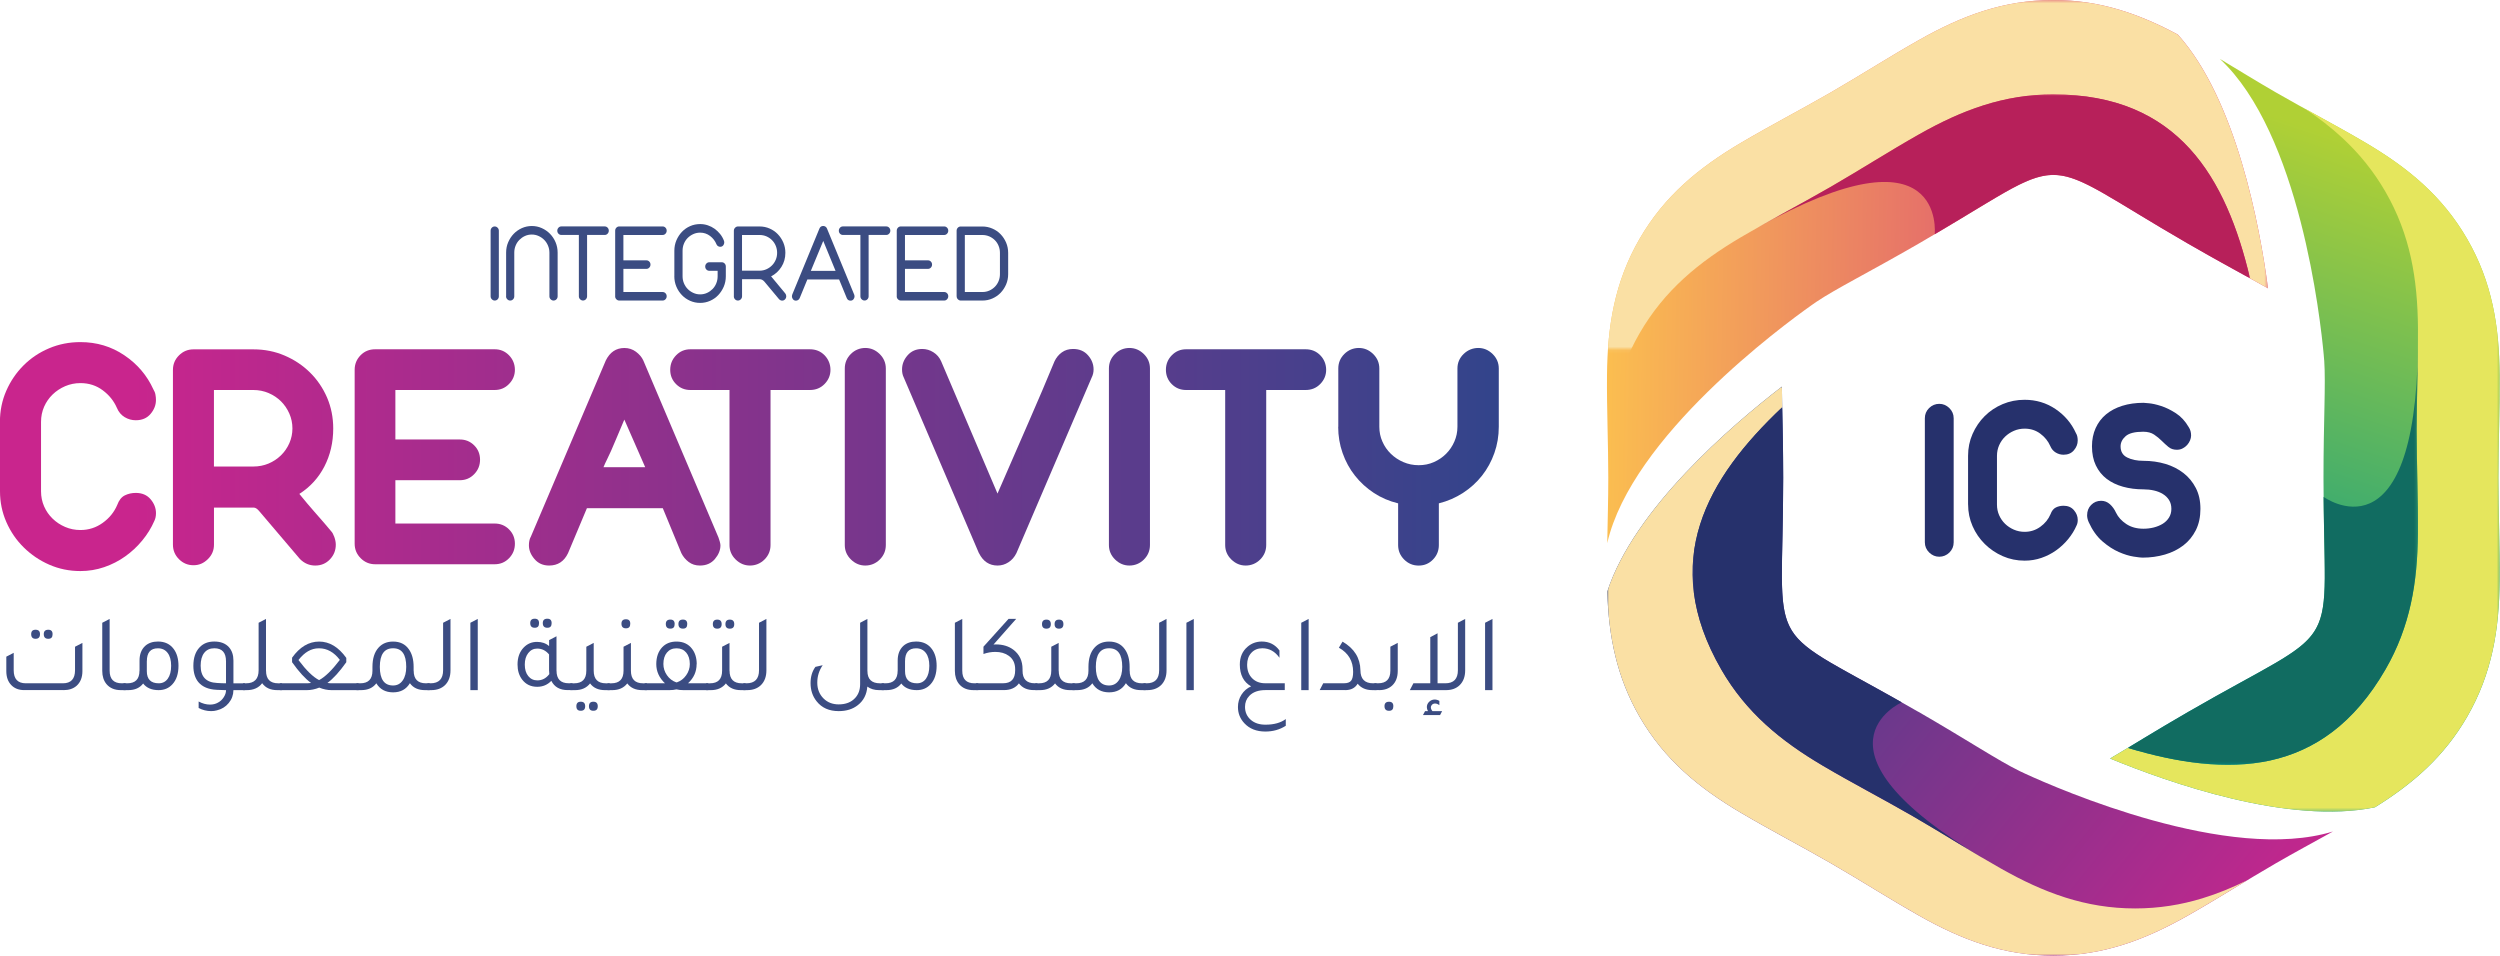 <?xml version="1.0" encoding="UTF-8"?>
<svg id="Layer_1" data-name="Layer 1" xmlns="http://www.w3.org/2000/svg" xmlns:xlink="http://www.w3.org/1999/xlink" viewBox="0 0 720.77 275.52">
  <defs>
    <style>
      .cls-1 {
        fill: url(#linear-gradient-2);
      }

      .cls-2 {
        fill: url(#linear-gradient-17);
      }

      .cls-3 {
        fill: url(#linear-gradient-15);
      }

      .cls-4 {
        fill: url(#New_Gradient_Swatch_copy_2);
      }

      .cls-5 {
        fill: url(#linear-gradient-14);
      }

      .cls-6 {
        mask: url(#mask-2);
      }

      .cls-7 {
        fill: url(#linear-gradient-6);
      }

      .cls-8 {
        clip-path: url(#clippath-2);
      }

      .cls-9 {
        mask: url(#mask-3);
      }

      .cls-10 {
        fill: url(#linear-gradient-11);
      }

      .cls-11, .cls-12, .cls-13, .cls-14, .cls-15 {
        fill-rule: evenodd;
      }

      .cls-11, .cls-16 {
        fill: #26316c;
      }

      .cls-17 {
        clip-path: url(#clippath-1);
      }

      .cls-18 {
        fill: url(#linear-gradient-10);
      }

      .cls-12 {
        fill: #e5e65d;
      }

      .cls-19 {
        mask: url(#mask-5);
      }

      .cls-20 {
        fill: url(#linear-gradient-16);
      }

      .cls-21 {
        fill: #3b4c82;
      }

      .cls-13 {
        fill: #b7205a;
      }

      .cls-14 {
        fill: #fae0a4;
      }

      .cls-22 {
        mask: url(#mask-4);
      }

      .cls-23 {
        fill: url(#linear-gradient-5);
      }

      .cls-15 {
        fill: #116c61;
      }

      .cls-24 {
        clip-path: url(#clippath);
      }

      .cls-25 {
        clip-rule: evenodd;
        fill: none;
      }

      .cls-26 {
        fill: url(#linear-gradient-7);
      }

      .cls-27 {
        fill: url(#New_Gradient_Swatch_copy);
      }

      .cls-28 {
        fill: url(#linear-gradient-9);
      }

      .cls-29 {
        mask: url(#mask-1);
      }

      .cls-30 {
        mask: url(#mask);
      }

      .cls-31 {
        fill: url(#linear-gradient-3);
      }

      .cls-32 {
        fill: url(#linear-gradient);
      }

      .cls-33 {
        fill: url(#linear-gradient-4);
      }

      .cls-34 {
        fill: url(#linear-gradient-8);
      }

      .cls-35 {
        fill: url(#linear-gradient-12);
      }

      .cls-36 {
        fill: url(#linear-gradient-13);
      }
    </style>
    <clipPath id="clippath">
      <path class="cls-25" d="M670.09,103.9c.47,7.02-.21,17.24-.21,33.86,0,53.01,6.96,40.95-38.94,67.45-9.92,5.73-17.05,10.22-22.59,13.47,16.9,6.96,51.73,19.26,76.37,14.06,10.92-6.78,19.94-14.6,26.58-26.1,7.18-12.43,9.25-25.13,9.38-39.22,.09-9.86-.37-19.78-.37-29.66s.46-19.8,.37-29.66c-.13-14.09-2.2-26.79-9.38-39.22-7.18-12.43-17.14-20.57-29.28-27.73-8.49-5.01-17.31-9.57-25.87-14.51-5.43-3.14-10.78-6.44-16.16-9.67,23.05,21.4,29.01,75.02,29.95,85.24,.06,.54,.1,1.11,.14,1.69,0,0,0,0,0,0"/>
    </clipPath>
    <linearGradient id="New_Gradient_Swatch_copy_2" data-name="New Gradient Swatch copy 2" x1="-17471.94" y1="2045.47" x2="-17421.06" y2="1892.81" gradientTransform="translate(18112.95 -1847.34)" gradientUnits="userSpaceOnUse">
      <stop offset="0" stop-color="#00998e"/>
      <stop offset="1" stop-color="#b0d035"/>
    </linearGradient>
    <clipPath id="clippath-1">
      <path class="cls-25" d="M553.05,70.31c45.91-26.5,31.98-26.5,77.89,0,9.92,5.73,17.37,9.66,22.96,12.83-2.42-18.11-9.19-54.43-26.01-73.17-11.33-6.07-22.62-9.97-35.89-9.97-14.36,0-26.39,4.56-38.66,11.49-8.59,4.85-16.94,10.21-25.5,15.15-8.56,4.94-17.38,9.5-25.87,14.51-12.13,7.16-22.1,15.3-29.28,27.73-7.18,12.43-9.25,25.13-9.38,39.22-.09,9.86,.37,19.78,.37,29.66,0,6.27-.19,12.55-.3,18.83,7.01-30.66,50.47-62.64,58.85-68.56,.44-.32,.91-.64,1.39-.97,5.84-3.92,15.04-8.44,29.43-16.75"/>
    </clipPath>
    <linearGradient id="New_Gradient_Swatch_copy" data-name="New Gradient Swatch copy" x1="-17667.66" y1="1923.72" x2="-17493.58" y2="1926.66" gradientTransform="translate(18112.95 -1847.34)" gradientUnits="userSpaceOnUse">
      <stop offset="0" stop-color="#ffcd4b"/>
      <stop offset="1" stop-color="#d83d7a"/>
    </linearGradient>
    <clipPath id="clippath-2">
      <path class="cls-25" d="M553.05,205.21c-45.91-26.5-38.94-14.44-38.94-67.45,0-11.46-.33-19.87-.37-26.3-14.48,11.15-42.55,35.17-50.36,59.11,.41,12.84,2.68,24.57,9.32,36.07,7.18,12.43,17.14,20.57,29.28,27.73,8.49,5.01,17.31,9.57,25.87,14.51,8.56,4.94,16.91,10.3,25.5,15.15,12.27,6.93,24.3,11.49,38.66,11.49s26.39-4.56,38.66-11.49c8.59-4.85,16.94-10.21,25.5-15.15,5.43-3.13,10.96-6.12,16.45-9.16-29.97,9.23-79.2-12.27-88.72-16.65-.54-.24-1.08-.49-1.62-.76,0,0-.01,0-.02-.01-6.32-3.1-14.82-8.8-29.2-17.1"/>
    </clipPath>
    <linearGradient id="linear-gradient" x1="-17644.95" y1="1960.23" x2="-17452.36" y2="2115.46" gradientTransform="translate(18112.95 -1847.34)" gradientUnits="userSpaceOnUse">
      <stop offset="0" stop-color="#174a8b"/>
      <stop offset="1" stop-color="#c9258d"/>
    </linearGradient>
    <linearGradient id="linear-gradient-2" x1="-20373.03" y1="2570.97" x2="-20083.1" y2="2410.03" gradientTransform="translate(20720.58 -2389.74)" gradientUnits="userSpaceOnUse">
      <stop offset="0" stop-color="#fff"/>
      <stop offset="1" stop-color="#000"/>
    </linearGradient>
    <mask id="mask" x="463.3" width="190.6" height="128.16" maskUnits="userSpaceOnUse">
      <rect class="cls-1" x="463.3" width="190.6" height="128.16"/>
    </mask>
    <linearGradient id="linear-gradient-3" x1="-20283.1" y1="2122.46" x2="-20402.76" y2="2380.17" gradientTransform="translate(21028.89 -2164.81)" xlink:href="#linear-gradient-2"/>
    <mask id="mask-1" x="608.35" y="31.34" width="112.34" height="202.65" maskUnits="userSpaceOnUse">
      <rect class="cls-31" x="608.35" y="31.34" width="112.34" height="202.65"/>
    </mask>
    <linearGradient id="linear-gradient-4" x1="-19949.32" y1="2425.71" x2="-20208.48" y2="2238.74" gradientTransform="translate(20720.75 -2076.54)" xlink:href="#linear-gradient-2"/>
    <mask id="mask-2" x="463.38" y="111.46" width="184.52" height="164.06" maskUnits="userSpaceOnUse">
      <rect class="cls-33" x="463.38" y="111.46" width="184.52" height="164.06"/>
    </mask>
    <linearGradient id="linear-gradient-5" x1="-20307.03" y1="2233.54" x2="-20182.19" y2="2398.62" gradientTransform="translate(20773.04 -2135.71)" xlink:href="#linear-gradient-2"/>
    <mask id="mask-3" x="487.98" y="117.41" width="84.18" height="130.27" maskUnits="userSpaceOnUse">
      <rect class="cls-23" x="487.98" y="117.41" width="84.18" height="130.27"/>
    </mask>
    <linearGradient id="linear-gradient-6" x1="-20427.94" y1="2456.66" x2="-20347.4" y2="2266" gradientTransform="translate(21039.74 -2193.47)" xlink:href="#linear-gradient-2"/>
    <mask id="mask-4" x="613.46" y="99.98" width="83.66" height="120.53" maskUnits="userSpaceOnUse">
      <rect class="cls-7" x="613.46" y="99.98" width="83.66" height="120.53"/>
    </mask>
    <linearGradient id="linear-gradient-7" x1="-20124.38" y1="2531.53" x2="-20329.77" y2="2557.11" gradientTransform="translate(20812.87 -2491.6)" xlink:href="#linear-gradient-2"/>
    <mask id="mask-5" x="506.72" y="27.22" width="141.98" height="53.02" maskUnits="userSpaceOnUse">
      <rect class="cls-26" x="506.72" y="27.22" width="141.98" height="53.02"/>
    </mask>
    <linearGradient id="linear-gradient-8" x1="-17610.02" y1="1978.98" x2="-18076.71" y2="1978.98" xlink:href="#linear-gradient"/>
    <linearGradient id="linear-gradient-9" x1="-17610.02" y1="1979.22" x2="-18076.71" y2="1979.22" xlink:href="#linear-gradient"/>
    <linearGradient id="linear-gradient-10" x1="-17610.02" y1="1979.03" x2="-18076.71" y2="1979.03" xlink:href="#linear-gradient"/>
    <linearGradient id="linear-gradient-11" x1="-17610.02" y1="1979.03" x2="-18076.71" y2="1979.03" xlink:href="#linear-gradient"/>
    <linearGradient id="linear-gradient-12" x1="-17610.02" y1="1979.22" x2="-18076.71" y2="1979.22" xlink:href="#linear-gradient"/>
    <linearGradient id="linear-gradient-13" x1="-17610.02" y1="1979.03" x2="-18076.71" y2="1979.03" xlink:href="#linear-gradient"/>
    <linearGradient id="linear-gradient-14" x1="-17610.02" y1="1979.17" x2="-18076.71" y2="1979.17" xlink:href="#linear-gradient"/>
    <linearGradient id="linear-gradient-15" x1="-17610.02" y1="1979.03" x2="-18076.71" y2="1979.03" xlink:href="#linear-gradient"/>
    <linearGradient id="linear-gradient-16" x1="-17610.02" y1="1979.22" x2="-18076.71" y2="1979.22" xlink:href="#linear-gradient"/>
    <linearGradient id="linear-gradient-17" x1="-17610.02" y1="1979.03" x2="-18076.71" y2="1979.03" xlink:href="#linear-gradient"/>
  </defs>
  <g>
    <g class="cls-24">
      <rect class="cls-4" x="608.35" y="16.96" width="112.42" height="220.98"/>
    </g>
    <g class="cls-17">
      <rect class="cls-27" x="463.22" width="190.68" height="156.58"/>
    </g>
    <g class="cls-8">
      <rect class="cls-32" x="463.38" y="111.46" width="209.23" height="164.06"/>
    </g>
    <g class="cls-30">
      <path class="cls-14" d="M592,27.22c36.06,0,49.81,24.01,56.7,53.02,1.89,1.04,3.62,2,5.2,2.9-2.42-18.11-9.19-54.43-26.01-73.17-11.33-6.07-22.62-9.97-35.89-9.97-14.36,0-26.39,4.56-38.66,11.49-8.59,4.85-16.94,10.21-25.5,15.15-4.51,2.6-9.09,5.1-13.65,7.61-4.1,2.26-8.2,4.53-12.22,6.9-12.13,7.16-22.1,15.3-29.28,27.73-5.83,10.11-8.29,20.39-9.08,31.45-.18,2.55-.27,5.14-.3,7.77-.06,6.67,.13,13.37,.26,20.06,.31-4.73,.92-9.32,1.96-13.81,1.44-6.23,3.71-12.27,7.17-18.26,7.18-12.43,17.14-20.57,29.28-27.73,4.02-2.37,8.11-4.64,12.22-6.9,4.57-2.51,9.15-5.01,13.65-7.61,8.56-4.94,16.91-10.3,25.5-15.15,12.27-6.93,24.3-11.49,38.66-11.49"/>
    </g>
    <g class="cls-29">
      <path class="cls-12" d="M687.73,193.03c-18.03,31.23-45.7,31.13-74.27,22.6-1.85,1.12-3.54,2.14-5.11,3.06,16.9,6.96,51.73,19.26,76.37,14.06,10.92-6.78,19.94-14.6,26.58-26.1,7.18-12.43,9.25-25.13,9.38-39.22,.09-9.86-.37-19.78-.37-29.66,0-5.2,.13-10.42,.24-15.63,.1-4.68,.18-9.36,.13-14.03-.13-14.09-2.2-26.79-9.38-39.22-5.83-10.11-13.51-17.38-22.69-23.59-2.12-1.43-4.31-2.81-6.58-4.15-5.75-3.39-11.64-6.57-17.5-9.81,3.94,2.63,7.61,5.45,10.98,8.6,4.68,4.36,8.77,9.35,12.23,15.33,7.18,12.43,9.25,25.13,9.38,39.22,.04,4.67-.04,9.35-.13,14.03-.11,5.21-.24,10.42-.24,15.63,0,9.88,.46,19.8,.37,29.66-.13,14.09-2.2,26.79-9.38,39.22"/>
    </g>
    <g class="cls-6">
      <path class="cls-14" d="M496.27,193.03c-18.03-31.23-4.11-55.14,17.56-75.62-.04-2.16-.08-4.13-.09-5.95-14.48,11.15-42.55,35.17-50.36,59.11,.41,12.84,2.68,24.57,9.32,36.07,7.18,12.43,17.14,20.57,29.28,27.73,8.49,5.01,17.31,9.57,25.87,14.51,4.51,2.6,8.96,5.32,13.42,8.02,4.01,2.42,8.02,4.83,12.08,7.13,12.27,6.93,24.3,11.49,38.66,11.49,11.67,0,21.8-3.01,31.77-7.86,2.3-1.12,4.59-2.33,6.88-3.63,5.81-3.28,11.51-6.79,17.24-10.25-4.25,2.1-8.53,3.86-12.94,5.21-6.12,1.87-12.49,2.92-19.39,2.92-14.36,0-26.39-4.56-38.66-11.49-4.06-2.29-8.08-4.7-12.08-7.13-4.46-2.7-8.91-5.42-13.42-8.02-8.56-4.94-17.38-9.5-25.87-14.51-12.13-7.16-22.1-15.3-29.28-27.73"/>
    </g>
    <g>
      <g class="cls-9">
        <path class="cls-11" d="M572.16,247.68c-53.88-31.94-23.87-45.19-23.87-45.19-40.65-23-34.18-13.63-34.18-64.73,0-8.22-.17-14.87-.28-20.35-21.67,20.47-35.59,44.39-17.56,75.62,7.18,12.43,17.14,20.57,29.28,27.73,8.49,5.01,17.31,9.57,25.87,14.51,4.51,2.6,8.96,5.32,13.42,8.02,2.44,1.48,4.88,2.95,7.33,4.39"/>
      </g>
      <g class="cls-22">
        <path class="cls-15" d="M697.11,99.98c-.72,62.64-27.2,43.27-27.2,43.27,.41,46.7,5.28,36.42-38.97,61.97-7.12,4.11-12.79,7.58-17.48,10.41,28.57,8.53,56.24,8.63,74.27-22.6,7.18-12.43,9.25-25.13,9.38-39.22,.09-9.86-.37-19.78-.37-29.66,0-5.2,.13-10.42,.24-15.63,.06-2.85,.11-5.7,.13-8.54"/>
      </g>
      <g class="cls-19">
        <path class="cls-13" d="M506.72,65.62c54.6-30.69,51.07,1.92,51.07,1.92,40.24-23.71,28.9-22.78,73.15,2.76,7.12,4.11,12.96,7.29,17.76,9.93-6.89-29.01-20.64-53.02-56.7-53.02-14.36,0-26.39,4.56-38.66,11.49-8.59,4.85-16.94,10.21-25.5,15.15-4.51,2.6-9.09,5.1-13.65,7.61-2.5,1.37-4.99,2.75-7.46,4.16"/>
      </g>
    </g>
    <path class="cls-16" d="M554.95,156.35c0,1.14,.42,2.12,1.25,2.94,.84,.81,1.8,1.22,2.9,1.22s2.12-.41,2.94-1.22c.81-.81,1.22-1.79,1.22-2.94v-35.76c0-1.14-.42-2.12-1.25-2.94-.84-.81-1.8-1.22-2.9-1.22s-2.12,.41-2.94,1.22c-.82,.82-1.22,1.79-1.22,2.94v35.76Z"/>
    <path class="cls-16" d="M567.42,145.46c0,2.2,.43,4.28,1.29,6.24,.86,1.96,2.03,3.67,3.53,5.15,1.49,1.47,3.22,2.64,5.18,3.5,1.96,.86,4.06,1.29,6.3,1.29,1.67,0,3.28-.26,4.82-.79,1.54-.53,2.96-1.25,4.26-2.18,1.3-.92,2.45-2,3.46-3.23,1.01-1.23,1.83-2.55,2.44-3.96,.22-.44,.33-.97,.33-1.58,0-1.01-.36-1.95-1.09-2.8-.73-.86-1.73-1.29-3-1.29-.79,0-1.53,.16-2.21,.49-.68,.33-1.2,.98-1.55,1.95-.62,1.45-1.59,2.66-2.94,3.63-1.34,.97-2.85,1.45-4.52,1.45-1.1,0-2.13-.21-3.1-.63-.97-.42-1.82-.98-2.54-1.68-.72-.7-1.3-1.53-1.71-2.47-.42-.94-.63-1.97-.63-3.07v-14.05c0-1.1,.21-2.12,.63-3.07,.42-.95,.99-1.77,1.71-2.47,.73-.7,1.57-1.26,2.54-1.68,.97-.42,2-.63,3.1-.63,1.72,0,3.22,.48,4.52,1.45,1.3,.97,2.25,2.15,2.87,3.56,.35,.84,.88,1.46,1.58,1.88,.7,.42,1.45,.63,2.24,.63,1.28,0,2.28-.43,3-1.29,.73-.86,1.09-1.79,1.09-2.8,0-.35-.03-.71-.1-1.09-.07-.37-.21-.74-.43-1.09-1.28-2.82-3.23-5.11-5.87-6.9-2.64-1.78-5.61-2.67-8.91-2.67-2.24,0-4.35,.42-6.33,1.25-1.98,.84-3.71,1.99-5.18,3.46-1.47,1.47-2.64,3.19-3.5,5.15-.86,1.96-1.29,4.06-1.29,6.3v14.05Z"/>
    <path class="cls-16" d="M602.88,145.59c-.77,.79-1.15,1.78-1.15,2.97,0,.62,.15,1.28,.46,1.98,1.06,2.33,2.38,4.18,3.96,5.54,1.58,1.36,3.15,2.39,4.72,3.07,1.56,.68,2.98,1.12,4.26,1.32,1.28,.2,2.13,.3,2.57,.3,2.29,0,4.44-.3,6.47-.89,2.02-.59,3.79-1.47,5.31-2.64,1.52-1.16,2.71-2.63,3.6-4.39,.88-1.76,1.32-3.8,1.32-6.14s-.44-4.29-1.32-6c-.88-1.72-2.07-3.16-3.56-4.32-1.5-1.16-3.23-2.05-5.21-2.64-1.98-.59-4.09-.89-6.33-.89-1.85,0-3.41-.32-4.69-.96-1.28-.64-1.91-1.7-1.91-3.2,0-1.1,.48-2.08,1.45-2.94,.97-.86,2.66-1.29,5.08-1.29,1.28,0,2.32,.28,3.13,.82,.81,.55,1.54,1.14,2.18,1.78,.64,.64,1.29,1.23,1.95,1.78,.66,.55,1.47,.82,2.44,.82,.62,0,1.18-.13,1.68-.4,.51-.26,.93-.59,1.29-.99,.35-.4,.63-.84,.83-1.32,.2-.48,.3-.95,.3-1.39,0-.92-.22-1.72-.66-2.38-1.01-1.76-2.26-3.11-3.73-4.06-1.47-.95-2.89-1.64-4.26-2.08-1.36-.44-2.54-.7-3.53-.79-.99-.09-1.51-.13-1.55-.13-2.24,0-4.28,.29-6.1,.86-1.83,.57-3.39,1.4-4.69,2.47-1.3,1.08-2.3,2.4-3,3.96-.7,1.56-1.06,3.31-1.06,5.25,0,2.11,.37,3.95,1.12,5.51,.75,1.56,1.78,2.85,3.1,3.86,1.32,1.01,2.89,1.77,4.72,2.28,1.83,.51,3.79,.76,5.91,.76,1.06,0,2.07,.11,3.03,.33,.97,.22,1.83,.56,2.57,1.02,.75,.46,1.34,1.04,1.78,1.75,.44,.7,.66,1.54,.66,2.51s-.23,1.81-.69,2.54-1.07,1.32-1.81,1.78c-.75,.46-1.61,.81-2.57,1.06-.97,.24-1.96,.36-2.97,.36-1.94,0-3.59-.45-4.95-1.35-1.36-.9-2.35-1.99-2.97-3.27-.44-.97-1.02-1.78-1.75-2.44-.73-.66-1.57-.99-2.54-.99-1.14,0-2.1,.4-2.87,1.19Z"/>
  </g>
  <g>
    <path class="cls-34" d="M0,141.64c0,3.13,.61,6.09,1.83,8.87,1.22,2.79,2.89,5.23,5.02,7.32,2.13,2.1,4.58,3.76,7.37,4.98,2.79,1.22,5.77,1.83,8.97,1.83,2.38,0,4.66-.38,6.85-1.13,2.19-.75,4.21-1.78,6.06-3.1,1.85-1.31,3.49-2.85,4.93-4.6,1.44-1.75,2.6-3.63,3.47-5.63,.31-.63,.47-1.38,.47-2.25,0-1.44-.52-2.77-1.55-3.99-1.03-1.22-2.46-1.83-4.27-1.83-1.13,0-2.18,.23-3.14,.7-.97,.47-1.71,1.39-2.21,2.77-.88,2.07-2.27,3.79-4.18,5.16-1.91,1.38-4.05,2.07-6.43,2.07-1.56,0-3.04-.3-4.41-.89-1.38-.59-2.58-1.39-3.62-2.4-1.03-1-1.85-2.17-2.44-3.52-.59-1.35-.89-2.8-.89-4.37v-20c0-1.56,.3-3.02,.89-4.37,.59-1.34,1.41-2.52,2.44-3.52,1.03-1,2.24-1.8,3.62-2.4,1.38-.59,2.85-.89,4.41-.89,2.44,0,4.58,.69,6.43,2.07,1.85,1.38,3.21,3.07,4.08,5.07,.5,1.19,1.25,2.08,2.25,2.68,1,.6,2.07,.89,3.19,.89,1.82,0,3.24-.61,4.27-1.83,1.03-1.22,1.55-2.55,1.55-3.99,0-.5-.04-1.02-.14-1.55-.09-.53-.3-1.05-.61-1.55-1.82-4-4.6-7.28-8.36-9.81-3.75-2.54-7.98-3.8-12.68-3.8-3.19,0-6.2,.59-9.01,1.78-2.82,1.19-5.27,2.83-7.37,4.93-2.1,2.1-3.76,4.54-4.98,7.32-1.22,2.79-1.83,5.78-1.83,8.97v20Z"/>
    <path class="cls-28" d="M49.86,157.04c0,1.63,.58,3.02,1.74,4.18,1.16,1.16,2.55,1.74,4.18,1.74s2.94-.58,4.13-1.74c1.19-1.16,1.78-2.55,1.78-4.18v-10.7h11.45c.5,0,1.03,.34,1.6,1.03l11.74,13.8c1.25,1.25,2.72,1.88,4.41,1.88s3.1-.59,4.23-1.78c1.13-1.19,1.69-2.6,1.69-4.23,0-.69-.14-1.42-.42-2.21-.28-.78-.58-1.33-.89-1.64-.5-.63-1.19-1.44-2.06-2.44-.75-.87-1.72-1.99-2.91-3.33-1.19-1.34-2.6-3.02-4.23-5.02,3.13-2,5.54-4.65,7.23-7.93,1.69-3.29,2.54-6.93,2.54-10.94,0-3.19-.6-6.16-1.78-8.92-1.19-2.75-2.83-5.16-4.93-7.23-2.1-2.07-4.54-3.69-7.33-4.88-2.79-1.19-5.77-1.78-8.97-1.78h-17.28c-1.63,0-3.02,.58-4.18,1.74-1.16,1.16-1.74,2.55-1.74,4.18v50.42Zm23.19-44.6c1.56,0,3.04,.3,4.41,.89,1.38,.59,2.56,1.39,3.57,2.39,1,1,1.8,2.18,2.39,3.52,.59,1.35,.89,2.77,.89,4.27s-.3,2.93-.89,4.27c-.6,1.35-1.41,2.52-2.44,3.52-1.03,1-2.22,1.78-3.57,2.35-1.35,.56-2.8,.85-4.37,.85h-11.36v-22.06h11.36Z"/>
    <path class="cls-18" d="M102.25,156.76c0,1.63,.58,3.02,1.74,4.18,1.16,1.16,2.55,1.74,4.18,1.74h34.46c1.63,0,3.01-.58,4.13-1.74,1.13-1.16,1.69-2.55,1.69-4.18s-.56-3-1.69-4.13c-1.13-1.13-2.5-1.69-4.13-1.69h-28.64v-12.49h18.59c1.63,0,3.01-.58,4.13-1.74,1.13-1.16,1.69-2.55,1.69-4.18s-.56-3-1.69-4.13c-1.13-1.13-2.5-1.69-4.13-1.69h-18.59v-14.27h28.64c1.63,0,3.01-.58,4.13-1.74,1.13-1.16,1.69-2.52,1.69-4.08s-.56-3.02-1.69-4.18c-1.13-1.16-2.5-1.74-4.13-1.74h-34.46c-1.69,0-3.1,.58-4.23,1.74-1.13,1.16-1.69,2.55-1.69,4.18v50.14Z"/>
    <path class="cls-10" d="M152.96,154.88c-.31,.63-.47,1.41-.47,2.35,0,1.38,.53,2.69,1.6,3.94,1.06,1.25,2.47,1.88,4.23,1.88,2.5,0,4.32-1.19,5.45-3.57l5.44-12.96h21.88l5.35,12.96c.5,1,1.2,1.85,2.11,2.54,.91,.69,1.99,1.03,3.24,1.03,1.82,0,3.25-.62,4.32-1.88,1.06-1.25,1.6-2.57,1.6-3.94,0-.25-.06-.61-.19-1.08-.12-.47-.25-.86-.37-1.17l-21.69-51.08c-.44-.94-1.14-1.77-2.11-2.49-.97-.72-2.08-1.08-3.33-1.08-2.38,0-4.16,1.19-5.35,3.57l-21.69,50.99Zm33.05-20.19h-12.02c.31-.75,.64-1.47,.99-2.16,.34-.69,.74-1.52,1.17-2.49,.44-.97,.95-2.17,1.55-3.62,.59-1.44,1.36-3.25,2.3-5.45l6.01,13.71Z"/>
    <path class="cls-35" d="M210.32,112.44v44.69c0,1.63,.59,3.02,1.78,4.18,1.19,1.16,2.57,1.74,4.13,1.74s3.02-.58,4.18-1.74c1.16-1.16,1.74-2.55,1.74-4.18v-44.69h11.36c1.69,0,3.1-.58,4.23-1.74,1.13-1.16,1.69-2.52,1.69-4.08s-.57-3.02-1.69-4.18c-1.13-1.16-2.54-1.74-4.23-1.74h-34.46c-1.63,0-3.01,.58-4.13,1.74-1.13,1.16-1.69,2.55-1.69,4.18s.56,3,1.69,4.13c1.13,1.13,2.5,1.69,4.13,1.69h11.27Z"/>
    <path class="cls-36" d="M243.56,157.13c0,1.63,.59,3.02,1.78,4.18,1.19,1.16,2.56,1.74,4.13,1.74s3.02-.58,4.18-1.74c1.16-1.16,1.74-2.55,1.74-4.18v-50.89c0-1.63-.6-3.02-1.78-4.18-1.19-1.16-2.57-1.74-4.13-1.74s-3.02,.58-4.18,1.74c-1.16,1.16-1.74,2.55-1.74,4.18v50.89Z"/>
    <path class="cls-5" d="M282.25,159.48c1.19,2.38,2.97,3.57,5.35,3.57,1.13,0,2.17-.31,3.14-.94,.97-.62,1.74-1.5,2.3-2.63l21.69-50.61c.38-.75,.56-1.53,.56-2.35,0-1.5-.53-2.86-1.6-4.08-1.06-1.22-2.5-1.83-4.32-1.83-1.25,0-2.33,.33-3.24,.99-.91,.66-1.61,1.52-2.11,2.58-2.19,5.32-4.65,11.1-7.37,17.32-2.72,6.23-5.74,13.16-9.06,20.8l-16.24-38.12c-.5-1.13-1.25-2-2.26-2.63-1-.63-2.06-.94-3.19-.94-1.75,0-3.16,.61-4.23,1.83-1.07,1.22-1.6,2.58-1.6,4.08,0,.88,.16,1.63,.47,2.25l21.69,50.7Z"/>
    <path class="cls-3" d="M319.71,157.13c0,1.63,.59,3.02,1.78,4.18,1.19,1.16,2.56,1.74,4.13,1.74s3.02-.58,4.18-1.74c1.16-1.16,1.74-2.55,1.74-4.18v-50.89c0-1.63-.59-3.02-1.78-4.18-1.19-1.16-2.57-1.74-4.13-1.74s-3.02,.58-4.18,1.74c-1.16,1.16-1.74,2.55-1.74,4.18v50.89Z"/>
    <path class="cls-20" d="M353.23,112.44v44.69c0,1.63,.59,3.02,1.78,4.18,1.19,1.16,2.56,1.74,4.13,1.74s3.02-.58,4.18-1.74,1.74-2.55,1.74-4.18v-44.69h11.36c1.69,0,3.1-.58,4.23-1.74,1.13-1.16,1.69-2.52,1.69-4.08s-.56-3.02-1.69-4.18c-1.13-1.16-2.54-1.74-4.23-1.74h-34.46c-1.63,0-3,.58-4.13,1.74-1.13,1.16-1.69,2.55-1.69,4.18s.57,3,1.69,4.13c1.13,1.13,2.5,1.69,4.13,1.69h11.27Z"/>
    <path class="cls-2" d="M385.81,123.05c0,2.63,.42,5.15,1.27,7.56,.85,2.41,2.03,4.59,3.57,6.53,1.53,1.94,3.35,3.6,5.45,4.98,2.1,1.38,4.43,2.38,6.99,3v12.02c0,1.63,.58,3.02,1.74,4.18,1.16,1.16,2.55,1.74,4.18,1.74s3.01-.58,4.13-1.74c1.13-1.16,1.69-2.55,1.69-4.18v-12.02c2.5-.62,4.82-1.63,6.95-3,2.13-1.38,3.96-3.04,5.49-4.98,1.53-1.94,2.72-4.12,3.57-6.53,.85-2.41,1.27-4.93,1.27-7.56v-16.81c0-1.63-.6-3.02-1.78-4.18-1.19-1.16-2.57-1.74-4.13-1.74s-3.04,.58-4.23,1.74c-1.19,1.16-1.78,2.55-1.78,4.18v16.81c0,1.5-.3,2.93-.89,4.27-.59,1.35-1.39,2.52-2.39,3.52-1,1-2.18,1.8-3.52,2.39-1.35,.6-2.8,.89-4.37,.89s-3.04-.3-4.41-.89c-1.38-.59-2.58-1.39-3.61-2.39-1.03-1-1.85-2.17-2.44-3.52-.6-1.34-.89-2.77-.89-4.27v-16.81c0-1.63-.6-3.02-1.78-4.18-1.19-1.16-2.57-1.74-4.13-1.74s-3.02,.58-4.18,1.74c-1.16,1.16-1.74,2.55-1.74,4.18v16.81Z"/>
    <path class="cls-21" d="M141.45,85.42c0,.35,.12,.64,.36,.87,.24,.24,.51,.36,.83,.36,.33,0,.61-.12,.84-.36,.23-.24,.34-.53,.34-.87v-18.9c0-.34-.12-.64-.36-.87-.24-.24-.51-.36-.83-.36-.33,0-.61,.12-.84,.36-.23,.24-.34,.53-.34,.87v18.9Z"/>
    <path class="cls-21" d="M145.9,85.42c0,.35,.12,.64,.36,.87,.24,.24,.51,.36,.83,.36,.33,0,.61-.12,.84-.36,.23-.24,.34-.53,.34-.87v-12.59c0-.71,.13-1.39,.39-2.02,.26-.64,.62-1.19,1.08-1.65,.46-.46,.99-.84,1.6-1.12,.61-.28,1.27-.42,1.98-.42s1.34,.14,1.96,.42c.62,.28,1.16,.65,1.62,1.12,.46,.46,.82,1.01,1.09,1.65,.27,.64,.41,1.31,.41,2.02v12.59c0,.35,.12,.64,.36,.87,.24,.24,.52,.36,.83,.36,.33,0,.61-.12,.84-.36,.23-.24,.34-.53,.34-.87v-12.59c0-1.06-.2-2.05-.59-2.98-.39-.93-.93-1.74-1.6-2.43-.67-.69-1.46-1.24-2.37-1.65-.9-.41-1.86-.61-2.88-.61s-1.98,.21-2.88,.61c-.9,.41-1.69,.96-2.35,1.65-.66,.69-1.19,1.5-1.59,2.43s-.59,1.92-.59,2.98v12.59Z"/>
    <path class="cls-21" d="M166.89,67.74v17.67c0,.35,.12,.64,.36,.87,.24,.24,.51,.36,.83,.36,.33,0,.61-.12,.84-.36,.23-.24,.34-.53,.34-.87v-17.67h5.08c.33,0,.61-.12,.84-.37,.23-.25,.34-.53,.34-.86,0-.34-.12-.64-.34-.87-.23-.24-.51-.36-.84-.36h-12.49c-.33,0-.61,.12-.84,.37-.23,.25-.34,.53-.34,.86,0,.35,.11,.64,.34,.87,.23,.24,.51,.36,.84,.36h5.04Z"/>
    <path class="cls-21" d="M177.35,85.42c0,.35,.12,.64,.36,.87,.24,.24,.51,.36,.83,.36h12.49c.33,0,.61-.12,.84-.37,.23-.25,.34-.53,.34-.86,0-.34-.11-.64-.34-.87-.23-.24-.51-.36-.84-.36h-11.3v-6.67h6.63c.33,0,.61-.12,.84-.37,.23-.25,.34-.53,.34-.86,0-.34-.11-.64-.34-.87-.23-.24-.51-.36-.84-.36h-6.63v-7.31h11.3c.33,0,.61-.12,.84-.37,.23-.25,.34-.53,.34-.86,0-.34-.11-.64-.34-.87-.23-.24-.51-.36-.84-.36h-12.49c-.33,0-.61,.12-.84,.36-.23,.24-.34,.53-.34,.87v18.9Z"/>
    <path class="cls-21" d="M194.41,79.66c0,1.06,.2,2.05,.59,2.98,.39,.93,.93,1.74,1.6,2.44,.67,.7,1.46,1.25,2.37,1.65,.9,.4,1.86,.6,2.88,.6s1.98-.2,2.88-.6c.9-.4,1.69-.95,2.35-1.65,.66-.7,1.19-1.52,1.59-2.44,.39-.93,.59-1.92,.59-2.98v-2.82c0-.34-.11-.64-.34-.87-.23-.24-.51-.36-.84-.36h-3.58c-.33,0-.61,.13-.84,.37-.23,.25-.34,.53-.34,.86,0,.35,.11,.64,.34,.87,.23,.24,.51,.36,.84,.36h2.4v1.59c0,.71-.13,1.39-.39,2.02-.26,.64-.62,1.19-1.07,1.65-.46,.46-.99,.84-1.6,1.12-.61,.28-1.27,.42-1.98,.42s-1.34-.14-1.96-.42c-.62-.28-1.16-.65-1.62-1.12-.46-.46-.82-1.01-1.09-1.65-.27-.64-.4-1.31-.4-2.02v-7.38c0-.71,.13-1.39,.39-2.02,.26-.64,.62-1.19,1.08-1.65,.46-.46,1-.84,1.62-1.12s1.29-.42,1.99-.42c1.06,0,2.01,.32,2.85,.96,.84,.64,1.46,1.44,1.85,2.41,.1,.24,.26,.42,.45,.53,.2,.12,.4,.18,.61,.18,.37,0,.66-.13,.87-.39,.21-.26,.31-.54,.31-.84,0-.17-.03-.34-.09-.52-.27-.71-.64-1.36-1.11-1.94-.47-.58-1-1.08-1.59-1.51-.59-.42-1.24-.75-1.95-.99-.71-.24-1.44-.36-2.21-.36-1.04,0-2.01,.2-2.91,.6-.9,.4-1.69,.95-2.35,1.65-.67,.7-1.19,1.52-1.59,2.44-.39,.93-.59,1.92-.59,2.98v7.38Z"/>
    <path class="cls-21" d="M211.57,85.42c0,.35,.11,.64,.34,.87,.23,.24,.51,.36,.84,.36,.31,0,.59-.12,.83-.36,.24-.24,.36-.53,.36-.87v-4.92h5.11c.25,0,.49,.06,.72,.19,.23,.13,.42,.29,.59,.48l4.24,5.08c.27,.28,.57,.42,.9,.42s.61-.12,.84-.37c.23-.25,.34-.55,.34-.89,0-.3-.09-.57-.28-.81l-4.08-4.92c1.22-.63,2.22-1.54,2.97-2.73,.76-1.2,1.14-2.55,1.14-4.06,0-1.06-.2-2.04-.59-2.96-.4-.92-.92-1.72-1.59-2.41-.66-.69-1.45-1.24-2.35-1.63-.9-.4-1.86-.6-2.88-.6h-6.26c-.31,0-.58,.12-.82,.36-.24,.24-.36,.53-.36,.87v18.9Zm7.44-17.67c.71,0,1.37,.14,1.98,.4,.61,.27,1.15,.64,1.6,1.1,.46,.46,.82,1.01,1.07,1.63,.26,.63,.39,1.29,.39,2.01s-.13,1.38-.4,2.01c-.27,.63-.63,1.17-1.09,1.63-.46,.46-.99,.83-1.6,1.1-.61,.27-1.26,.41-1.95,.41h-5.08v-10.29h5.08Z"/>
    <path class="cls-21" d="M228.41,84.96c-.06,.17-.09,.34-.09,.52,0,.28,.1,.55,.31,.81,.21,.26,.49,.39,.84,.39,.23,0,.44-.06,.64-.19,.2-.13,.35-.31,.45-.55l2.21-5.37h9.15l2.21,5.37c.21,.5,.57,.74,1.09,.74,.35,0,.63-.13,.84-.39,.21-.26,.31-.53,.31-.81,0-.17-.03-.35-.09-.52l-7.85-19.06c-.12-.3-.33-.52-.62-.65-.17-.07-.32-.1-.47-.1-.52,0-.88,.25-1.09,.74l-7.85,19.06Zm12.49-6.86h-7.13l3.58-8.64,3.55,8.64Z"/>
    <path class="cls-21" d="M248.06,67.74v17.67c0,.35,.12,.64,.36,.87,.24,.24,.51,.36,.83,.36,.33,0,.61-.12,.84-.36,.23-.24,.34-.53,.34-.87v-17.67h5.08c.33,0,.61-.12,.84-.37s.34-.53,.34-.86c0-.34-.12-.64-.34-.87-.23-.24-.51-.36-.84-.36h-12.49c-.33,0-.61,.12-.84,.37-.23,.25-.34,.53-.34,.86,0,.35,.11,.64,.34,.87,.23,.24,.51,.36,.84,.36h5.04Z"/>
    <path class="cls-21" d="M258.53,85.42c0,.35,.12,.64,.36,.87,.24,.24,.51,.36,.83,.36h12.49c.33,0,.61-.12,.84-.37,.23-.25,.34-.53,.34-.86,0-.34-.11-.64-.34-.87-.23-.24-.51-.36-.84-.36h-11.3v-6.67h6.63c.33,0,.61-.12,.84-.37,.23-.25,.34-.53,.34-.86,0-.34-.11-.64-.34-.87-.23-.24-.51-.36-.84-.36h-6.63v-7.31h11.3c.33,0,.61-.12,.84-.37,.23-.25,.34-.53,.34-.86,0-.34-.11-.64-.34-.87-.23-.24-.51-.36-.84-.36h-12.49c-.33,0-.61,.12-.84,.36-.23,.24-.34,.53-.34,.87v18.9Z"/>
    <path class="cls-21" d="M275.81,85.42c0,.35,.12,.64,.36,.87,.24,.24,.51,.36,.82,.36h6.26c1.02,0,1.98-.2,2.88-.6,.9-.4,1.69-.94,2.35-1.63,.66-.69,1.19-1.49,1.59-2.41,.39-.92,.59-1.9,.59-2.96v-6.15c0-1.06-.2-2.04-.59-2.96-.4-.92-.92-1.72-1.59-2.41-.66-.69-1.45-1.24-2.37-1.63-.91-.4-1.88-.6-2.9-.6h-6.23c-.33,0-.61,.12-.84,.36-.23,.24-.34,.53-.34,.87v18.9Zm7.41-17.67c.71,0,1.37,.14,1.99,.4,.62,.27,1.16,.64,1.62,1.1,.46,.46,.82,1.01,1.07,1.63,.26,.63,.39,1.29,.39,2.01v6.15c0,.71-.13,1.38-.39,2.01-.26,.63-.62,1.17-1.07,1.63-.46,.46-.99,.83-1.6,1.1-.61,.27-1.27,.41-1.98,.41h-5.08v-16.44h5.04Z"/>
    <path class="cls-21" d="M18.34,198.97c1.55,0,2.8-.42,3.76-1.27,1.1-1,1.66-2.4,1.66-4.2v-8.15l-2.13,1.11v6.78c0,2.5-1.17,3.76-3.5,3.76H7.45c-2.33,0-3.5-1.25-3.5-3.76v-5.03l-2.13,1.11v4.17c0,1.68,.47,3.01,1.4,3.99,.93,.99,2.19,1.48,3.76,1.48h11.37Zm-6.81-16.14c0-.85-.42-1.27-1.27-1.27s-1.27,.42-1.27,1.27c0,.89,.43,1.34,1.27,1.34s1.27-.45,1.27-1.34Zm3.63,0c0-.85-.41-1.27-1.24-1.27-.87,0-1.3,.42-1.3,1.27,0,.89,.43,1.34,1.3,1.34s1.24-.45,1.24-1.34Z"/>
    <path class="cls-21" d="M36.23,198.97v-1.97h-1.12c-2.33,0-3.5-1.21-3.5-3.63v-14.93l-2.13,1.11v13.88c0,1.53,.4,2.79,1.21,3.79,.98,1.17,2.37,1.75,4.17,1.75h1.37Z"/>
    <path class="cls-21" d="M40.21,193.37c0,2.42-1.17,3.63-3.5,3.63h-1.11v1.97h1.37c1.91,0,3.34-.64,4.3-1.91,.98,1.27,2.46,1.91,4.46,1.91,1.63,0,2.96-.56,3.98-1.69,1.17-1.27,1.75-3.04,1.75-5.32,0-1.99-.46-3.61-1.37-4.84-1.06-1.44-2.58-2.16-4.55-2.16-1.53,0-2.76,.43-3.69,1.27-1.08,1-1.62,2.4-1.62,4.2v2.93Zm2.13-2.74c0-2.48,1.06-3.72,3.18-3.72,1.21,0,2.15,.45,2.82,1.34,.67,.89,1,2.12,1,3.69s-.32,2.83-.96,3.72c-.63,.89-1.51,1.34-2.61,1.34-2.29,0-3.44-1.17-3.44-3.5v-2.86Z"/>
    <path class="cls-21" d="M67.3,197v-6.56c0-1.59-.43-2.86-1.27-3.82-.98-1.1-2.39-1.66-4.23-1.66s-3.21,.56-4.27,1.69c-1.19,1.25-1.78,3.02-1.78,5.32,0,1.95,.48,3.51,1.43,4.68,1.17,1.38,2.93,2.12,5.28,2.23l2.71,.1c0,.68-.22,1.36-.67,2.05-.45,.69-1,1.2-1.66,1.54-.66,.38-1.42,.57-2.29,.57-1.08,0-2.18-.3-3.28-.89v1.88c1.16,.59,2.36,.89,3.6,.89,.59,0,1.14-.07,1.66-.22,1.4-.34,2.54-1.04,3.42-2.12,.88-1.07,1.33-2.31,1.35-3.71h3.37v-1.97h-3.37Zm-2.13,0c-.83,0-1.71-.03-2.64-.1-3.12-.15-4.68-1.8-4.68-4.97,0-1.59,.34-2.83,1.03-3.71,.69-.88,1.66-1.32,2.91-1.32,2.25,0,3.37,1.25,3.37,3.76v6.33Z"/>
    <path class="cls-21" d="M76.69,193.37v-14.93l-2.13,1.11v13.69c0,2.5-1.21,3.76-3.63,3.76h-.89v1.97h1.12c1.95,0,3.43-.67,4.42-2,.96,1.34,2.41,2,4.36,2h1.37v-1.97h-1.11c-2.33,0-3.5-1.21-3.5-3.63Z"/>
    <path class="cls-21" d="M103.37,197h-7.7c-.42,0-.85-.03-1.27-.1,1.65-1.21,3.47-3.2,5.44-5.98v-1.24c-2.25-3.14-4.86-4.71-7.83-4.71s-5.59,1.55-7.8,4.65v1.3c1.97,2.78,3.8,4.78,5.47,5.98-.44,.06-.88,.1-1.3,.1h-7.7v1.97h7.83c1.15,0,2.32-.24,3.53-.73,1.19,.49,2.36,.73,3.5,.73h7.86l-.03-1.97Zm-11.46-10.09h.09c2.29,0,4.29,1.12,5.98,3.34-2.27,2.99-4.27,4.93-5.98,5.83-1.74-.89-3.72-2.82-5.95-5.79,1.74-2.25,3.69-3.38,5.86-3.38Z"/>
    <path class="cls-21" d="M119.25,193.37v-1.08c0-2.12-.46-3.82-1.37-5.09-1.04-1.49-2.56-2.23-4.55-2.23-1.74,0-3.13,.57-4.17,1.72-1.19,1.29-1.78,3.16-1.78,5.6v1.08c0,2.42-1.17,3.63-3.5,3.63h-1.11v1.97h1.37c1.93,0,3.39-.66,4.36-1.97,1.04,1.74,2.65,2.61,4.84,2.61s3.78-.88,4.84-2.64c.95,1.34,2.4,2,4.33,2h1.37v-1.97h-1.08c-2.35,0-3.53-1.21-3.53-3.63Zm-9.74-1.12c0-3.56,1.27-5.35,3.82-5.35s3.79,1.78,3.79,5.35c0,1.66-.34,2.97-1.02,3.93-.68,.97-1.6,1.45-2.77,1.45-2.55,0-3.82-1.79-3.82-5.38Z"/>
    <path class="cls-21" d="M124.34,198.97c1.63,0,2.95-.48,3.95-1.43,1.06-1.04,1.59-2.46,1.59-4.27v-14.83l-2.13,1.11v13.69c0,2.5-1.21,3.76-3.63,3.76h-.89v1.97h1.12Z"/>
    <path class="cls-21" d="M137.74,198.97v-20.53l-2.13,1.11v19.42h2.13Z"/>
    <path class="cls-21" d="M160.44,193.37v-9.93l-2.13,1.11v1.72c-.93-.81-2.09-1.21-3.47-1.21-1.53,0-2.81,.54-3.85,1.62-1.19,1.23-1.78,2.86-1.78,4.9,0,1.74,.44,3.19,1.34,4.36,1.06,1.38,2.5,2.07,4.33,2.07,1.61,0,2.97-.57,4.07-1.72,.89,1.78,2.47,2.67,4.74,2.67h1.37v-1.97h-1.08c-2.36,0-3.53-1.21-3.53-3.63Zm-2.13,.06c0,.23,.02,.54,.06,.92-.91,1.21-2.06,1.81-3.44,1.81-1.08,0-1.96-.41-2.63-1.24-.67-.83-1-1.93-1-3.31s.33-2.47,1-3.33c.67-.86,1.53-1.29,2.59-1.29,1.34,0,2.47,.56,3.41,1.69v4.74Zm-2.9-13.78c0-.85-.41-1.27-1.24-1.27-.87,0-1.3,.42-1.3,1.27,0,.89,.43,1.34,1.3,1.34s1.24-.45,1.24-1.34Zm3.63,0c0-.85-.41-1.27-1.24-1.27-.87,0-1.31,.42-1.31,1.27,0,.89,.44,1.34,1.31,1.34s1.24-.45,1.24-1.34Z"/>
    <path class="cls-21" d="M171.17,193.37v-8.02l-2.13,1.11v6.91c0,2.42-1.17,3.63-3.5,3.63h-1.12v1.97h1.37c1.89,0,3.33-.65,4.33-1.94,.95,1.29,2.39,1.94,4.3,1.94h1.37v-1.97h-1.12c-2.33,0-3.5-1.21-3.5-3.63Zm-5,10.25c0,.87,.42,1.3,1.27,1.3s1.27-.43,1.27-1.3-.42-1.31-1.27-1.31-1.27,.43-1.27,1.31Zm3.63,0c0,.87,.42,1.3,1.27,1.3s1.27-.43,1.27-1.3-.43-1.31-1.27-1.31-1.27,.43-1.27,1.31Z"/>
    <path class="cls-21" d="M181.9,193.37v-8.02l-2.13,1.11v6.91c0,2.42-1.17,3.63-3.5,3.63h-1.12v1.97h1.37c1.89,0,3.33-.65,4.33-1.94,.95,1.29,2.39,1.94,4.3,1.94h1.37v-1.97h-1.12c-2.33,0-3.5-1.21-3.5-3.63Zm-.19-13.56c0-.85-.41-1.27-1.24-1.27-.87,0-1.3,.43-1.3,1.27,0,.89,.43,1.34,1.3,1.34s1.24-.45,1.24-1.34Z"/>
    <path class="cls-21" d="M200.87,191.49c0-1.78-.45-3.26-1.34-4.42-1.06-1.4-2.56-2.1-4.49-2.1-1.7,0-3.07,.54-4.11,1.62-1.14,1.21-1.72,2.84-1.72,4.9s.84,3.96,2.51,5.51h-5.86v1.97h7.19c.72,0,1.38-.07,1.97-.22,.59,.15,1.25,.22,1.98,.22h7.19v-1.97h-5.83c1.66-1.53,2.48-3.36,2.48-5.51Zm-5.76,5.22l-.06,.03-.13-.03c-1.08-.38-1.96-1.07-2.64-2.05-.68-.99-1.02-2.06-1.02-3.23,0-1.38,.34-2.48,1.02-3.29,.68-.82,1.6-1.23,2.77-1.23s2.1,.41,2.79,1.23c.69,.82,1.04,1.93,1.04,3.33,0,1.15-.35,2.21-1.04,3.2-.69,.99-1.58,1.67-2.66,2.05h-.06Zm-.6-16.81c0-.85-.41-1.27-1.24-1.27-.87,0-1.31,.43-1.31,1.27,0,.89,.44,1.34,1.31,1.34s1.24-.45,1.24-1.34Zm3.63,0c0-.85-.41-1.27-1.24-1.27-.87,0-1.3,.43-1.3,1.27,0,.89,.43,1.34,1.3,1.34s1.24-.45,1.24-1.34Z"/>
    <path class="cls-21" d="M210.32,193.37v-8.02l-2.13,1.11v6.91c0,2.42-1.17,3.63-3.5,3.63h-1.11v1.97h1.37c1.89,0,3.33-.65,4.33-1.94,.95,1.29,2.39,1.94,4.3,1.94h1.37v-1.97h-1.11c-2.33,0-3.5-1.21-3.5-3.63Zm-2.26-13.43c0-.87-.42-1.3-1.27-1.3s-1.27,.43-1.27,1.3,.43,1.31,1.27,1.31,1.27-.43,1.27-1.31Zm3.63,0c0-.87-.42-1.3-1.27-1.3s-1.27,.43-1.27,1.3,.42,1.31,1.27,1.31,1.27-.43,1.27-1.31Z"/>
    <path class="cls-21" d="M215.42,198.97c1.64,0,2.95-.48,3.95-1.43,1.06-1.04,1.59-2.46,1.59-4.27v-14.83l-2.13,1.11v13.69c0,2.5-1.21,3.76-3.63,3.76h-.89v1.97h1.11Z"/>
    <path class="cls-21" d="M250.08,193.47v-15.03l-2.1,1.11v17.7c0,1.63-.48,2.96-1.43,3.98-1.13,1.23-2.71,1.85-4.74,1.85-1.76,0-3.21-.56-4.36-1.69-1.21-1.19-1.82-2.72-1.82-4.58s.52-3.5,1.56-5.03l-2.1,.48c-.93,1.27-1.4,2.83-1.4,4.68,0,2.04,.58,3.79,1.75,5.25,1.49,1.89,3.61,2.83,6.37,2.83,2.23,0,4.08-.58,5.54-1.75,1.64-1.29,2.54-3.07,2.71-5.32,.91,.68,2.05,1.02,3.41,1.02h1.37v-1.97h-1.12c-2.42,0-3.63-1.18-3.63-3.53Z"/>
    <path class="cls-21" d="M258.8,193.37c0,2.42-1.17,3.63-3.5,3.63h-1.12v1.97h1.37c1.91,0,3.34-.64,4.3-1.91,.97,1.27,2.46,1.91,4.46,1.91,1.63,0,2.96-.56,3.98-1.69,1.16-1.27,1.75-3.04,1.75-5.32,0-1.99-.46-3.61-1.37-4.84-1.06-1.44-2.58-2.16-4.55-2.16-1.53,0-2.76,.43-3.69,1.27-1.08,1-1.62,2.4-1.62,4.2v2.93Zm2.13-2.74c0-2.48,1.06-3.72,3.18-3.72,1.21,0,2.15,.45,2.82,1.34,.67,.89,1,2.12,1,3.69s-.32,2.83-.95,3.72c-.64,.89-1.51,1.34-2.61,1.34-2.29,0-3.44-1.17-3.44-3.5v-2.86Z"/>
    <path class="cls-21" d="M282.04,198.97v-1.97h-1.11c-2.33,0-3.5-1.21-3.5-3.63v-14.93l-2.13,1.11v13.88c0,1.53,.4,2.79,1.21,3.79,.98,1.17,2.37,1.75,4.17,1.75h1.37Z"/>
    <path class="cls-21" d="M294.81,193.37v-.45c0-2.38-.87-4.23-2.61-5.57-1.36-1.04-3.06-1.56-5.09-1.56-.24,0-.46,.01-.67,.03l6.53-7.39h-2.2l-7.23,8.02v2.1c1.13-.4,2.26-.6,3.41-.6,1.53,0,2.8,.36,3.82,1.08,1.27,.87,1.91,2.17,1.91,3.92v.32c0,2.48-1.16,3.72-3.47,3.72h-7.8v1.97h8.02c1.93,0,3.38-.65,4.33-1.94,.96,1.29,2.39,1.94,4.3,1.94h1.05v-1.97h-.8c-2.33,0-3.5-1.21-3.5-3.63Z"/>
    <path class="cls-21" d="M305.22,193.37v-8.02l-2.13,1.11v6.91c0,2.42-1.17,3.63-3.5,3.63h-1.11v1.97h1.37c1.89,0,3.33-.65,4.33-1.94,.95,1.29,2.39,1.94,4.3,1.94h1.37v-1.97h-1.11c-2.33,0-3.5-1.21-3.5-3.63Zm-2.26-13.43c0-.87-.43-1.3-1.27-1.3s-1.27,.43-1.27,1.3,.42,1.31,1.27,1.31,1.27-.43,1.27-1.31Zm3.63,0c0-.87-.42-1.3-1.27-1.3s-1.27,.43-1.27,1.3,.43,1.31,1.27,1.31,1.27-.43,1.27-1.31Z"/>
    <path class="cls-21" d="M325.68,193.37v-1.08c0-2.12-.46-3.82-1.37-5.09-1.04-1.49-2.56-2.23-4.55-2.23-1.74,0-3.13,.57-4.17,1.72-1.19,1.29-1.78,3.16-1.78,5.6v1.08c0,2.42-1.17,3.63-3.5,3.63h-1.11v1.97h1.37c1.93,0,3.39-.66,4.36-1.97,1.04,1.74,2.65,2.61,4.84,2.61s3.78-.88,4.84-2.64c.95,1.34,2.4,2,4.33,2h1.37v-1.97h-1.08c-2.35,0-3.53-1.21-3.53-3.63Zm-9.74-1.12c0-3.56,1.27-5.35,3.82-5.35s3.79,1.78,3.79,5.35c0,1.66-.34,2.97-1.02,3.93-.68,.97-1.6,1.45-2.77,1.45-2.55,0-3.82-1.79-3.82-5.38Z"/>
    <path class="cls-21" d="M330.78,198.97c1.63,0,2.95-.48,3.95-1.43,1.06-1.04,1.59-2.46,1.59-4.27v-14.83l-2.13,1.11v13.69c0,2.5-1.21,3.76-3.63,3.76h-.89v1.97h1.11Z"/>
    <path class="cls-21" d="M344.18,198.97v-20.53l-2.13,1.11v19.42h2.13Z"/>
    <path class="cls-21" d="M370.7,207.31c-1.46,1.08-3.41,1.62-5.83,1.62h-.06c-1.72,0-3.11-.46-4.17-1.37-1.13-.98-1.69-2.23-1.69-3.76,0-1.25,.4-2.3,1.21-3.15,1.06-1.13,2.62-1.69,4.68-1.69h5.57v-1.97h-5.63c-1.57,0-2.82-.48-3.76-1.43-.98-.98-1.46-2.28-1.46-3.92,0-1.4,.4-2.54,1.21-3.42,.81-.88,1.87-1.32,3.18-1.32,1.99,0,3.64,.91,4.93,2.74v-2.1c-1.25-1.72-2.96-2.58-5.12-2.58-1.59,.02-2.96,.53-4.11,1.53-1.46,1.25-2.2,2.95-2.2,5.09,0,2.97,1.08,5.07,3.25,6.3-1.17,.53-2.09,1.33-2.77,2.39s-1.02,2.25-1.02,3.57c0,1.8,.61,3.36,1.85,4.68,1.48,1.59,3.5,2.39,6.05,2.39,2.19,0,4.15-.55,5.89-1.66v-1.94Z"/>
    <path class="cls-21" d="M377.29,198.97v-20.53l-2.13,1.11v19.42h2.13Z"/>
    <path class="cls-21" d="M387.82,198.97c1.68,0,2.87-.62,3.6-1.85,.98,1.23,2.39,1.85,4.24,1.85h1.21v-1.97h-.99c-2.42,0-3.64-1.25-3.66-3.76-.06-3.54-1.78-6.29-5.16-8.25l-1.05,1.75c2.74,1.53,4.11,3.85,4.11,6.97,0,1.21-.2,2.06-.59,2.55-.39,.49-1.08,.73-2.05,.73h-5.98l-1.02,1.97h7.36Z"/>
    <path class="cls-21" d="M397.6,198.97c1.59,0,2.86-.46,3.82-1.37,1.04-1,1.56-2.39,1.56-4.17v-8.09l-2.13,1.11v6.91c0,2.42-1.17,3.63-3.5,3.63h-1.11v1.97h1.37Zm4.11,4.62c0-.85-.41-1.27-1.24-1.27-.87,0-1.31,.43-1.31,1.27,0,.89,.44,1.34,1.31,1.34s1.24-.45,1.24-1.34Z"/>
    <path class="cls-21" d="M420.32,193.24c0,2.5-1.21,3.76-3.63,3.76h-2.23v-14.42l-2.1,1.11v13.31h-4.87l-1.02,1.97h10.44c1.63,0,2.94-.48,3.92-1.43,1.06-1.04,1.59-2.46,1.59-4.27v-14.83l-2.1,1.11v13.69Zm-5.32,8.85c-.44-.28-.9-.41-1.37-.41-.61,0-1.14,.22-1.59,.65s-.67,.95-.67,1.54c0,.38,.11,.76,.32,1.15h-.83l-.61,1.15h4.93l.6-1.15h-2.8c-.3-.36-.45-.72-.45-1.08,0-.3,.12-.56,.35-.78,.23-.22,.52-.33,.86-.33,.4,0,.82,.16,1.24,.48v-1.21Z"/>
    <path class="cls-21" d="M430.29,198.97v-20.53l-2.13,1.11v19.42h2.13Z"/>
  </g>
</svg>